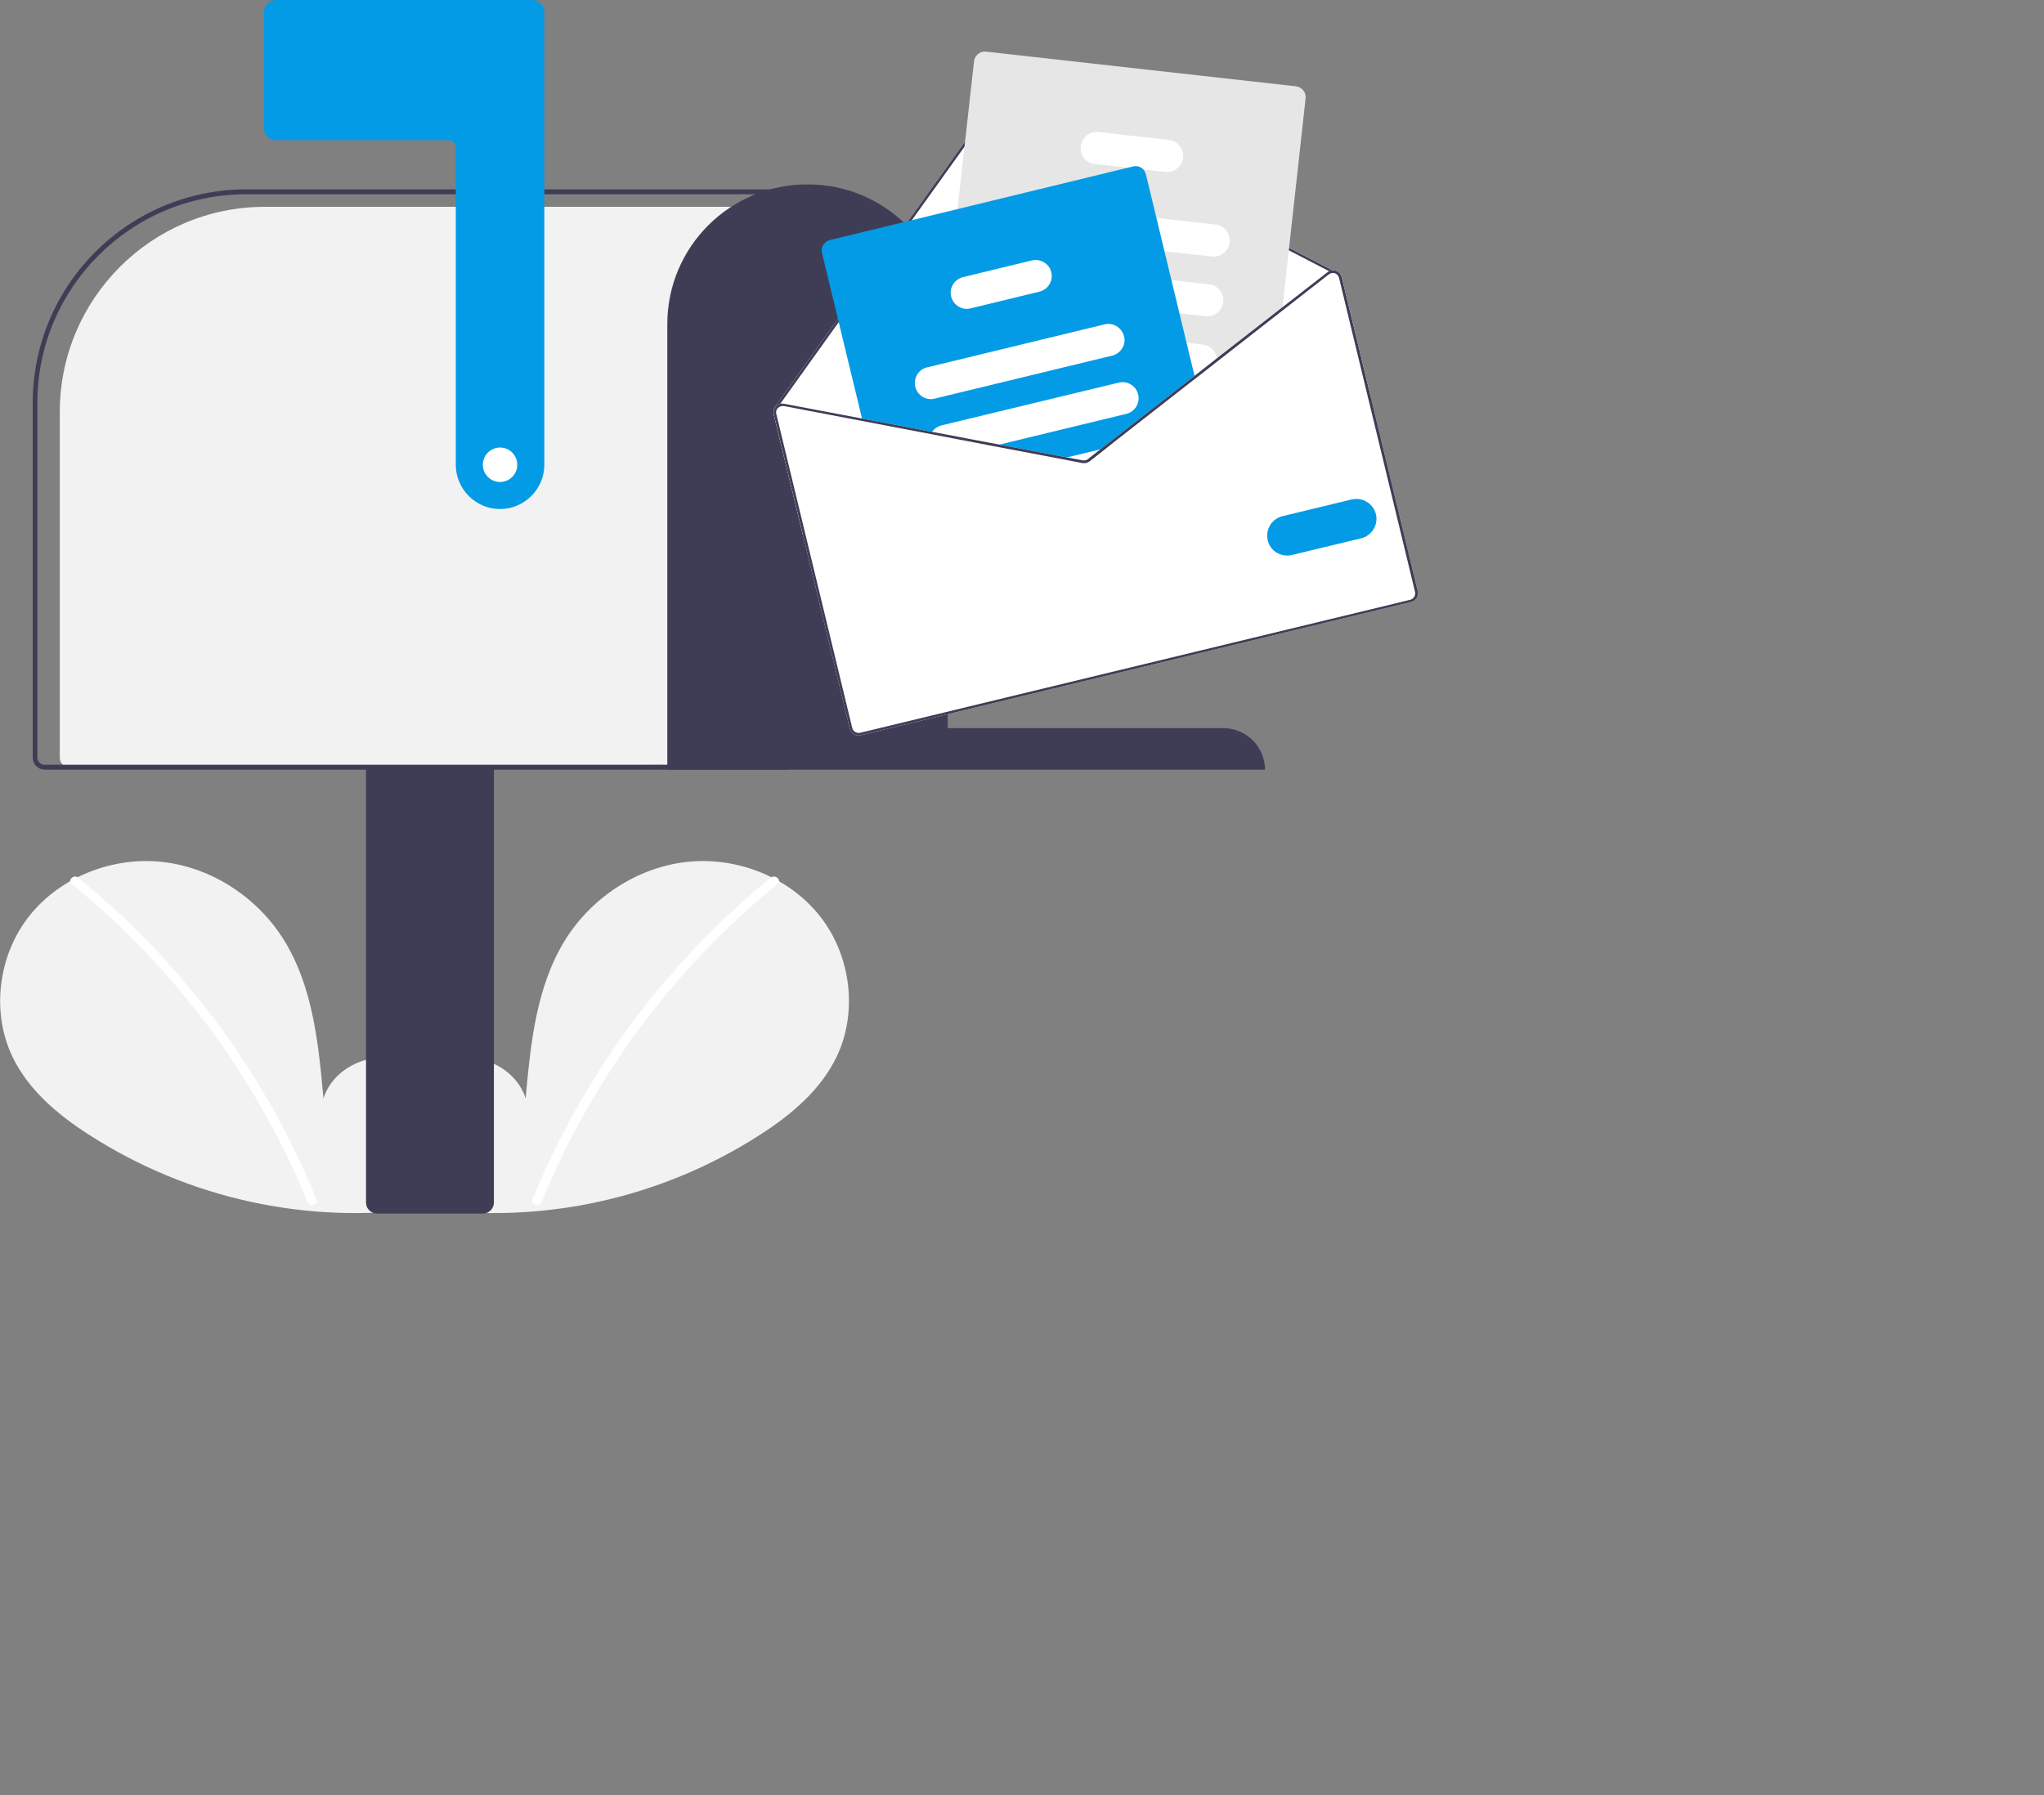 <?xml version="1.0" encoding="utf-8"?>
<!-- Generator: Adobe Illustrator 23.0.5, SVG Export Plug-In . SVG Version: 6.00 Build 0)  -->
<svg version="1.1" id="a063a011-c7fd-495c-af8f-4b3f764f6bd6"
	 xmlns="http://www.w3.org/2000/svg" xmlns:xlink="http://www.w3.org/1999/xlink" x="0px" y="0px" viewBox="0 0 831 729.989"
	 style="enable-background:new 0 0 576.5 493.5;" xml:space="preserve" width="831" height="729.989">
<rect x="0" y="0" width="831" height="729.989" fill="#808080" stroke="none"/>
<style type="text/css">
	.st0{fill:#F2F2F2;}
	.st1{fill:#FFFFFF;}
	.st2{fill:#3F3D56;}
	.st3{fill:#039BE5;}
	.st4{fill:#E6E6E6;}
</style>
<path class="st0" d="M169.4,488.4c9.3-7.8,14.9-20.2,13.4-32.2s-10.6-23.1-22.4-25.6s-25.3,4.5-28.9,16.1
	c-2-22.3-4.3-45.5-16.1-64.5c-10.7-17.2-29.3-29.5-49.5-31.7s-41.4,6.1-54,22s-15.6,39-6.8,57.3c6.5,13.5,18.4,23.5,31,31.6
	c40.5,26.1,89,36.7,136.6,29.9"/>
<path class="st1" d="M31.8,356.9c16.6,13.5,31.9,28.7,45.6,45.2c21.4,25.8,38.7,54.7,51.3,85.7c0.9,2.3-2.8,3.2-3.7,1
	c-8-19.6-18-38.4-29.6-56.1c-18.2-27.6-40.6-52.3-66.2-73.2C27.2,358.1,29.9,355.4,31.8,356.9z"/>
<path class="st0" d="M175.8,488.4c-9.3-7.8-14.9-20.2-13.4-32.2s10.6-23.1,22.4-25.6s25.3,4.5,28.9,16.1c2-22.3,4.3-45.5,16.1-64.5
	c10.7-17.2,29.3-29.5,49.5-31.7s41.4,6.1,54,22s15.6,39,6.8,57.3c-6.5,13.5-18.4,23.5-31,31.6c-40.5,26.1-89,36.7-136.6,29.9"/>
<path class="st1" d="M313.4,356.9c-16.6,13.5-31.9,28.7-45.6,45.2c-21.4,25.8-38.7,54.7-51.3,85.7c-0.9,2.3,2.8,3.2,3.7,1
	c20.7-50.4,53.6-94.9,95.9-129.3C318,358.1,315.3,355.4,313.4,356.9L313.4,356.9z"/>
<circle class="st0" cx="203.3" cy="191" r="31"/>
<path class="st0" d="M107.7,84.1h213.6v11.7l-33,215.2l-236.7,1H28.2c-2.2,0-3.9-1.7-3.9-3.9V167.6C24.3,121.5,61.6,84.1,107.7,84.1
	C107.7,84.1,107.7,84.1,107.7,84.1z"/>
<path class="st2" d="M148.8,489V311.5h52V489c0,2.5-2,4.5-4.5,4.5h-43C150.8,493.5,148.8,491.5,148.8,489z"/>
<path class="st2" d="M13.3,308V163.7c0.1-47.8,38.8-86.6,86.7-86.7h220.3v236h-302C15.5,313,13.3,310.8,13.3,308z M318.3,79H99.9
	c-46.7,0.1-84.6,37.9-84.7,84.7V308c0,1.7,1.3,3,3,3h300V79z"/>
<path class="st3" d="M203.3,207c-9.9,0-18-8.1-18-18V60c0-1.7-1.3-3-3-3h-70c-2.8,0-5-2.2-5-5V5c0-2.8,2.2-5,5-5h104
	c2.8,0,5,2.2,5,5v184C221.3,198.9,213.2,207,203.3,207z"/>
<path class="st2" d="M328.3,75L328.3,75c31.4-0.1,56.9,25.3,57,56.8v164.3h112c9.4,0,17,7.6,17,16.9h-243V131.8
	C271.3,100.3,296.9,74.9,328.3,75z"/>
<path class="st1" d="M314.6,168.6l11.8,48.8l230.9-55.9l-11.8-48.8c-0.3-1.2-1.2-2.2-2.4-2.6c-0.4-0.2-0.9-0.2-1.3-0.2L408.3,40.8
	c-1.6-0.8-3.6-0.4-4.7,1.1l-64.3,89.7l-24.2,33.8c-0.1,0.1-0.1,0.3-0.1,0.4C314.5,166.7,314.4,167.6,314.6,168.6z"/>
<path class="st2" d="M315,165.8c0,0.1,0.1,0.2,0.2,0.3c0.1,0.1,0.3,0.1,0.4,0.1c0.1,0,0.2-0.1,0.3-0.2l0.1-0.1l1.3-1.8l22.9-32
	l64.3-89.7c0.8-1.1,2.2-1.4,3.3-0.8l132.4,68.6l1.2,0.6c0,0,0.1,0,0.1,0.1c0.1,0,0.2,0,0.3,0c0.1,0,0.2-0.1,0.3-0.2
	c0.1-0.3,0-0.6-0.2-0.7c0,0,0,0,0,0l-0.2-0.1L408.3,40.8c-1.6-0.8-3.6-0.4-4.7,1.1l-64.3,89.7l-24.2,33.8
	C315,165.5,315,165.7,315,165.8z"/>
<path class="st4" d="M384.4,170.8l5.1,0.6l38.1,4.2l25.3,2.8l1.5,0.2l31.6-24.6l1.2-0.9l7.5-5.8l26.5-20.7l0.2-1.5l9.4-85.1
	c0.3-2.4-1.5-4.6-3.9-4.9L400.9,21c-2.4-0.3-4.6,1.5-4.9,3.9l-6.7,60l-3.7,33.3l-3.3,29.8l-1.5,13.8l-0.4,4
	C380.2,168.3,381.9,170.5,384.4,170.8z"/>
<path class="st1" d="M418.9,96.2l54.5,6l19.3,2.1c3.6,0.4,6.8-2.2,7.2-5.8s-2.2-6.8-5.8-7.2l0,0l-24-2.7l-49.8-5.5
	c-3.6-0.4-6.8,2.2-7.2,5.8C412.8,92.6,415.4,95.8,418.9,96.2z"/>
<path class="st1" d="M415.8,120.3c0.1,0,0.3,0.1,0.4,0.1l63.3,7l10.6,1.2c3.6,0.4,6.8-2.2,7.2-5.8c0.4-3.6-2.2-6.8-5.8-7.2l0,0
	l-15.3-1.7l-50.1-5.6l-8.4-0.9c-3.6-0.4-6.8,2.2-7.2,5.8C410.1,116.6,412.4,119.7,415.8,120.3L415.8,120.3z"/>
<path class="st1" d="M408.7,141.7c1.1,1.7,2.9,2.9,4.9,3.1l25.9,2.9l46.2,5.1l0,0l1.5,0.2l7.5-5.8c0-0.4,0-0.9,0-1.3
	c-0.3-3.1-2.7-5.5-5.8-5.8l-6.4-0.7l-25.5-2.8l-18.3-2l-23.7-2.6c-3.6-0.4-6.8,2.2-7.2,5.8C407.6,139,407.9,140.5,408.7,141.7
	L408.7,141.7z"/>
<path class="st1" d="M445.1,66.7l13.6,1.5l6,0.7l9.1,1c3.6,0.4,6.8-2.2,7.2-5.8c0.4-3.6-2.2-6.8-5.8-7.2l0,0l-28.6-3.2
	c-3.6-0.4-6.8,2.2-7.2,5.8C438.9,63.1,441.5,66.3,445.1,66.7L445.1,66.7L445.1,66.7z"/>
<path class="st3" d="M334.2,102.9l16.5,68.3l27.6,5.2l25.5,4.9l27.4,5.2l8.8,1.7c1,0.2,2.1-0.1,2.9-0.7l7-5.5l4.4-3.5l31.6-24.6
	L465.9,71c-0.2-0.8-0.6-1.6-1.2-2.2c-1.1-1.1-2.6-1.5-4.1-1.1L337.5,97.6C335.1,98.1,333.6,100.5,334.2,102.9z"/>
<path class="st1" d="M372.1,157.3c0.9,3.5,4.4,5.7,7.9,4.8l72.2-17.5c3.5-0.9,5.7-4.4,4.8-7.9c0-0.1,0-0.2-0.1-0.2
	c-1-3.4-4.4-5.4-7.8-4.6l-72.2,17.5C373.4,150.2,371.3,153.8,372.1,157.3z"/>
<path class="st1" d="M378.3,176.5l25.5,4.9l54.1-13.1c3.5-0.8,5.7-4.4,4.8-7.9c-0.8-3.5-4.4-5.7-7.9-4.8L382.7,173
	c-1.5,0.4-2.8,1.3-3.7,2.5C378.7,175.8,378.5,176.2,378.3,176.5z"/>
<path class="st1" d="M431.3,186.6l8.8,1.7c1,0.2,2.1-0.1,2.9-0.7l7-5.5L431.3,186.6z"/>
<path class="st1" d="M386.7,120.6c0.9,3.5,4.4,5.7,7.9,4.8l28-6.8c3.5-0.9,5.7-4.4,4.8-7.9c-0.2-0.9-0.6-1.8-1.2-2.5
	c-1.6-2-4.2-2.9-6.7-2.3l-28,6.8C388,113.6,385.8,117.1,386.7,120.6L386.7,120.6z"/>
<path class="st1" d="M403.9,181.4l27.4,5.2l8.8,1.7c1,0.2,2.1-0.1,2.9-0.7l7-5.5l-2.5,0.6l-5.2,4.1c-0.6,0.5-1.4,0.6-2.1,0.5
	l-6.5-1.2l-27.4-5.2L403.9,181.4z M485.7,152.8l0.3,1.1l1.2-0.9L485.7,152.8z M403.9,181.4l27.4,5.2l8.8,1.7c1,0.2,2.1-0.1,2.9-0.7
	l7-5.5l-2.5,0.6l-5.2,4.1c-0.6,0.5-1.4,0.6-2.1,0.5l-6.5-1.2l-27.4-5.2L403.9,181.4z M403.9,181.4l27.4,5.2l8.8,1.7
	c1,0.2,2.1-0.1,2.9-0.7l7-5.5l-2.5,0.6l-5.2,4.1c-0.6,0.5-1.4,0.6-2.1,0.5l-6.5-1.2l-27.4-5.2L403.9,181.4z M314.6,168.6l30.9,127.7
	c0.5,2,2.5,3.2,4.4,2.7l223.8-54.2c2-0.5,3.2-2.5,2.7-4.4l-30.9-127.7c-0.3-1.2-1.2-2.2-2.4-2.6c-0.4-0.2-0.9-0.2-1.3-0.2
	c-0.5,0-1,0.2-1.5,0.4c-0.2,0.1-0.4,0.2-0.6,0.4L521.3,125l-26.7,20.8l-8.9,7l0,0l0,0l-32.8,25.6l-5.4,4.2l-5.2,4.1
	c-0.6,0.5-1.4,0.6-2.1,0.5l-6.5-1.2l-27.4-5.2l-27.4-5.2l-60.1-11.4c-0.5-0.1-1-0.1-1.5,0c-0.7,0.2-1.3,0.5-1.8,1
	c-0.2,0.2-0.4,0.4-0.5,0.7C314.5,166.7,314.4,167.6,314.6,168.6L314.6,168.6z M403.9,181.4l27.4,5.2l8.8,1.7c1,0.2,2.1-0.1,2.9-0.7
	l7-5.5l-2.5,0.6l-5.2,4.1c-0.6,0.5-1.4,0.6-2.1,0.5l-6.5-1.2l-27.4-5.2L403.9,181.4z M403.9,181.4l27.4,5.2l8.8,1.7
	c1,0.2,2.1-0.1,2.9-0.7l7-5.5l-2.5,0.6l-5.2,4.1c-0.6,0.5-1.4,0.6-2.1,0.5l-6.5-1.2l-27.4-5.2L403.9,181.4z M403.9,181.4l27.4,5.2
	l8.8,1.7c1,0.2,2.1-0.1,2.9-0.7l7-5.5l-2.5,0.6l-5.2,4.1c-0.6,0.5-1.4,0.6-2.1,0.5l-6.5-1.2l-27.4-5.2L403.9,181.4z"/>
<path class="st2" d="M403.9,181.4l27.4,5.2l8.8,1.7c1,0.2,2.1-0.1,2.9-0.7l7-5.5l-2.5,0.6l-5.2,4.1c-0.6,0.5-1.4,0.6-2.1,0.5
	l-6.5-1.2l-27.4-5.2L403.9,181.4z M485.7,152.8l0.3,1.1l1.2-0.9L485.7,152.8z M403.9,181.4l27.4,5.2l8.8,1.7c1,0.2,2.1-0.1,2.9-0.7
	l7-5.5l-2.5,0.6l-5.2,4.1c-0.6,0.5-1.4,0.6-2.1,0.5l-6.5-1.2l-27.4-5.2L403.9,181.4z M403.9,181.4l27.4,5.2l8.8,1.7
	c1,0.2,2.1-0.1,2.9-0.7l7-5.5l-2.5,0.6l-5.2,4.1c-0.6,0.5-1.4,0.6-2.1,0.5l-6.5-1.2l-27.4-5.2L403.9,181.4z M316,165.9l0.1,0.1
	c0,0,0.1-0.1,0.1-0.1c0.6-0.6,1.5-0.9,2.4-0.8l59.7,11.4l25.5,4.9l27.4,5.2l8.8,1.7c1,0.2,2.1-0.1,2.9-0.7l7-5.5l-2.5,0.6l-5.2,4.1
	c-0.6,0.5-1.4,0.6-2.1,0.5l-6.5-1.2l-27.4-5.2l-27.4-5.2l-60.1-11.4c-0.5-0.1-1-0.1-1.5,0L316,165.9z M314.6,168.6l30.9,127.7
	c0.5,2,2.5,3.2,4.4,2.7l223.8-54.2c2-0.5,3.2-2.5,2.7-4.4l-30.9-127.7c-0.3-1.2-1.2-2.2-2.4-2.6c-0.4-0.2-0.9-0.2-1.3-0.2
	c-0.5,0-1,0.2-1.5,0.4c-0.2,0.1-0.4,0.2-0.6,0.4L521.3,125l-26.7,20.8l-8.9,7l0,0l0,0l-32.8,25.6l-5.4,4.2l-5.2,4.1
	c-0.6,0.5-1.4,0.6-2.1,0.5l-6.5-1.2l-27.4-5.2l-27.4-5.2l-60.1-11.4c-0.5-0.1-1-0.1-1.5,0c-0.7,0.2-1.3,0.5-1.8,1
	c-0.2,0.2-0.4,0.4-0.5,0.7C314.5,166.7,314.4,167.6,314.6,168.6L314.6,168.6z M315.6,168.3c-0.2-0.8,0-1.6,0.5-2.2
	c0,0,0.1-0.1,0.1-0.1c0,0,0.1-0.1,0.1-0.1c0.6-0.6,1.5-0.9,2.4-0.8l59.7,11.4l25.5,4.9l27.4,5.2l8.8,1.7c1,0.2,2.1-0.1,2.9-0.7
	l7-5.5l4.4-3.5l31.5-24.6l1.2-0.9l7.4-5.8l26.5-20.7l19.2-15c0.3-0.2,0.6-0.4,1-0.5c0.1,0,0.2,0,0.3-0.1c0.1,0,0.2,0,0.3,0
	c0.3,0,0.6,0,0.9,0.1c0.8,0.3,1.5,1,1.7,1.9l30.9,127.7c0.3,1.4-0.5,2.8-1.9,3.2c0,0,0,0,0,0L349.7,298c-1.4,0.3-2.8-0.5-3.2-1.9
	L315.6,168.3z M403.9,181.4l27.4,5.2l8.8,1.7c1,0.2,2.1-0.1,2.9-0.7l7-5.5l-2.5,0.6l-5.2,4.1c-0.6,0.5-1.4,0.6-2.1,0.5l-6.5-1.2
	l-27.4-5.2L403.9,181.4z M403.9,181.4l27.4,5.2l8.8,1.7c1,0.2,2.1-0.1,2.9-0.7l7-5.5l-2.5,0.6l-5.2,4.1c-0.6,0.5-1.4,0.6-2.1,0.5
	l-6.5-1.2l-27.4-5.2L403.9,181.4z M403.9,181.4l27.4,5.2l8.8,1.7c1,0.2,2.1-0.1,2.9-0.7l7-5.5l-2.5,0.6l-5.2,4.1
	c-0.6,0.5-1.4,0.6-2.1,0.5l-6.5-1.2l-27.4-5.2L403.9,181.4z"/>
<path class="st3" d="M515.4,219.7c-1-4.4,1.6-8.7,6-9.8l28.2-6.8c4.4-1,8.7,1.7,9.8,6c1,4.3-1.6,8.7-6,9.8l-28.2,6.8
	C520.8,226.7,516.4,224.1,515.4,219.7z"/>
<circle class="st1" cx="203.3" cy="189" r="7"/>
</svg>
